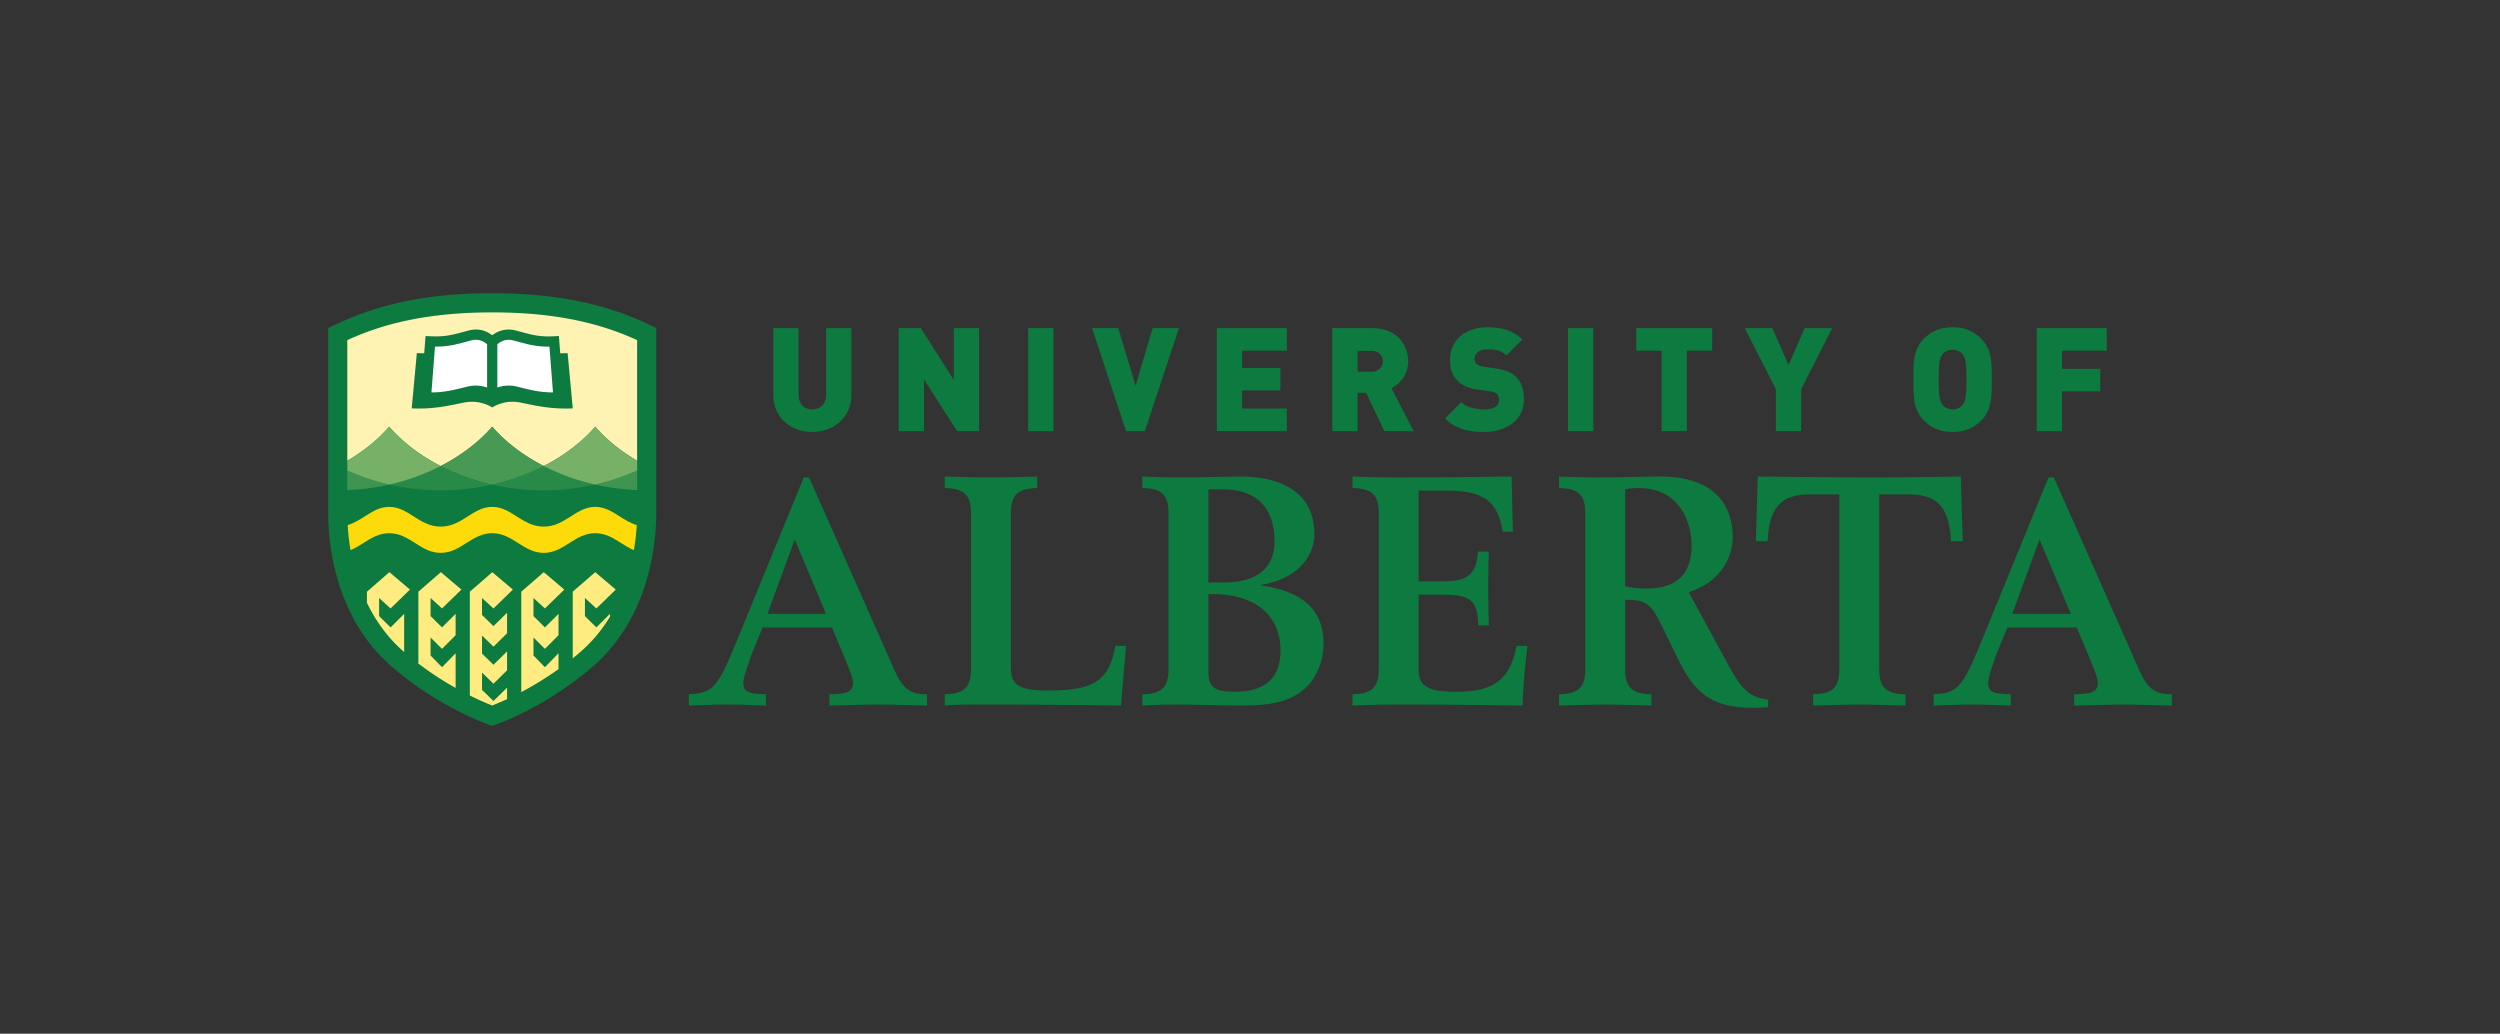 <svg xmlns="http://www.w3.org/2000/svg" height="348.947" width="843.96"><rect width="100%" height="100%" fill="#333333" stroke="none"/><path d="M652.776 234.376c7.364-.424 9.399-1.492 15.273-15.802l23.492-57.382h1.811l28.94 65.286c2.776 6.193 5.341 7.898 10.89 7.898v3.795c-7.37-.11-12.067-.323-16.338-.323-4.268 0-8.863.213-16.63.323v-3.795c6.275 0 7.98-1.062 7.98-3.948 0-1.174-.746-3.419-2.986-8.757l-4.14-9.839h-23.407l-3.533 8.573c-2.67 7.474-2.948 8.849-2.948 9.914 0 2.779.604 3.953 7.617 4.057v3.795c-9.573-.323-10.641-.323-13.209-.323-2.67 0-3.736 0-12.812.323zm46.297-27.153l-10.557-25.099-9.204 25.099zM456.588 234.376c6.939-.104 8.86-2.664 8.86-8.645v-52.323c0-5.983-1.921-8.545-8.86-8.65v-3.887c3.625.106 8.86.321 14.305.321 16.339 0 29.471-.215 39.404-.321l.427 18.62h-3.415c-1.713-10.247-6.304-13.878-19.118-13.878h-9.287v30.634h8.219c9.721 0 11.104-3.298 11.856-10.024h3.628c-.107 4.161-.214 8.112-.214 11.529 0 5.02.107 9.077.214 13.348h-3.628c0-8.435-2.672-10.347-11.96-10.347h-8.115v25.188c0 4.912 2.028 7.584 12.068 7.584 10.89 0 18.473-2.029 21.03-15.485h3.634c-.644 5.128-1.603 14.683-1.603 20.13-10.358-.109-23.916-.322-40.684-.322-8.221 0-14.63.213-16.761.323v-3.795M526.31 234.376c6.942-.104 8.865-2.664 8.865-8.645v-52.323c0-5.983-1.923-8.545-8.866-8.65v-3.887c5.024.106 9.295.321 13.243.321 6.94 0 13.99-.321 20.93-.321 18.575 0 24.453 9.974 24.453 20.437 0 7.264-4.487 15.379-14.847 18.581l13.35 24.558c4.805 8.867 7.369 10.893 13.453 11.744v2.566c-1.602.106-3.203.213-4.915.213-14.197 0-20.07-4.911-26.05-17.62l-4.163-8.523c-4.482-9.503-5.976-10.25-13.135-10.359v23.263c0 5.981 1.924 8.541 8.864 8.645v3.795c-8.541-.216-12.175-.323-15.59-.323-3.418 0-7.045.107-15.593.323zm22.318-36.421c2.028.426 4.913.746 7.052.746 9.607 0 15.372-4.15 15.372-14.509 0-7.795-3.95-19.433-17.833-19.433-1.919 0-3.096.104-4.591.428v32.768M612.076 234.376c6.943-.104 8.859-2.664 8.859-8.645v-58.836h-9.396c-8.539 0-14.203 2.349-14.842 15.801h-3.946l.637-21.825c11.424.106 22.852.216 34.273.321 11.427.107 22.85-.215 34.276-.321l.644 21.825h-3.95c-.642-13.452-6.3-15.801-14.844-15.801h-9.396v58.836c0 5.981 1.918 8.541 8.861 8.645v3.795c-8.539-.216-12.17-.323-15.59-.323-3.414 0-7.045.107-15.586.323v-3.795M467.33 145.535l-6.15-12.938h-2.88v12.938h-8.548v-34.766h13.772c7.713 0 11.864 5.47 11.864 11.183 0 4.737-2.93 7.716-5.664 9.083l7.521 14.5zm-4.197-27.099H458.3v7.032h4.833c2.343 0 3.711-1.71 3.711-3.516 0-1.808-1.368-3.516-3.71-3.516M501.019 145.83c-5.322 0-9.667-.977-13.183-4.591l5.47-5.47c1.806 1.808 4.978 2.443 7.762 2.443 3.37 0 4.981-1.123 4.981-3.125 0-.831-.194-1.512-.685-2.052-.44-.438-1.17-.782-2.293-.927l-4.202-.585c-3.074-.44-5.418-1.464-6.981-3.076-1.612-1.662-2.393-4.006-2.393-6.982 0-6.349 4.786-10.988 12.696-10.988 4.981 0 8.741 1.172 11.718 4.152l-5.37 5.37c-2.198-2.198-5.078-2.05-6.591-2.05-2.979 0-4.2 1.708-4.2 3.222 0 .44.145 1.076.684 1.612.437.44 1.172.877 2.39 1.025l4.202.587c3.124.437 5.37 1.413 6.836 2.88 1.853 1.808 2.588 4.393 2.588 7.617 0 7.081-6.104 10.937-13.43 10.937M529.336 145.535v-34.766h8.544v34.766h-8.544M569.47 118.387v27.148h-8.546v-27.148h-8.547v-7.618h25.636v7.618h-8.544M608.039 131.376v14.159h-8.544v-14.159l-10.5-20.607h9.328l5.469 12.5 5.419-12.5h9.325l-10.497 20.607M668.872 141.923c-2.539 2.54-5.468 3.906-9.716 3.906-4.247 0-7.177-1.366-9.716-3.906-3.664-3.662-3.516-8.544-3.516-13.771 0-5.224-.148-10.107 3.516-13.768 2.539-2.539 5.47-3.907 9.716-3.907 4.248 0 7.177 1.368 9.716 3.907 3.661 3.661 3.516 8.544 3.516 13.768 0 5.227.145 10.11-3.516 13.77zm-6.299-22.315c-.633-.83-1.854-1.513-3.417-1.513-1.563 0-2.784.682-3.419 1.513-.781 1.027-1.268 2.199-1.268 8.544 0 6.35.487 7.472 1.268 8.497.635.831 1.856 1.563 3.419 1.563s2.784-.732 3.417-1.563c.782-1.025 1.271-2.148 1.271-8.497 0-6.345-.49-7.517-1.27-8.544M696.115 118.387v6.104h12.89v7.617h-12.89v13.427h-8.544v-34.766h23.632v7.618h-15.088M232.552 234.376c7.37-.424 9.399-1.492 15.27-15.802l23.495-57.382h1.814l28.937 65.286c2.776 6.193 5.339 7.898 10.888 7.898v3.795c-7.368-.11-12.065-.323-16.336-.323-4.268 0-8.86.213-16.633.323v-3.795c6.278 0 7.985-1.062 7.985-3.948 0-1.174-.748-3.419-2.99-8.757l-4.14-9.839H257.44l-3.536 8.573c-2.672 7.474-2.948 8.849-2.948 9.914 0 2.779.604 3.953 7.617 4.057v3.795c-9.578-.323-10.644-.323-13.206-.323-2.67 0-3.736 0-12.815.323zm46.297-27.153l-10.557-25.099-9.201 25.099zM318.943 234.376c6.937-.104 8.862-2.664 8.862-8.645v-52.323c0-5.983-1.925-8.545-8.862-8.65v-3.887c8.541.216 12.169.321 15.585.321 3.42 0 7.05-.105 15.595-.321v3.888c-6.94.104-8.863 2.666-8.863 8.649v52.323c0 5.552 3.095 7.367 11.959 7.367 14.096 0 21.141-1.815 23.276-15.058h3.63l-1.71 20.13c-5.336-.109-13.131-.109-22.207-.215-8.97-.107-19.117-.107-29.367-.107-3.205 0-5.98.107-7.898.323v-3.795M385.617 234.376c6.943-.104 8.862-2.664 8.862-8.645v-52.323c0-5.983-1.919-8.545-8.862-8.65v-3.887c5.128.216 9.295.321 13.56.321 6.623 0 13.242-.321 19.867-.321 11.101 0 24.659 3.888 24.659 19.37 0 8.435-6.615 15.378-17.935 17.19v.216c12.816 1.816 21.035 7.264 21.035 19.753 0 5.875-2.456 11.427-5.986 14.737-4.372 4.054-9.71 6.034-21.456 6.034-7.156 0-16.014-.323-21.569-.323-4.808 0-8.756.107-12.175.323zm22.318-37.744h5.13c10.618 0 17.19-4.259 17.19-13.936 0-11.107-5.872-17.51-17.512-17.51h-4.808zm0 30.273c0 5.125 2.032 6.62 9.078 6.62 10.25 0 15.268-4.808 15.268-13.88 0-12.01-8.541-19.084-22.956-19.084h-1.39v26.344M274.188 145.83c-7.227 0-13.136-4.883-13.136-12.5v-22.56h8.544v22.365c0 3.221 1.759 5.077 4.592 5.077 2.83 0 4.687-1.856 4.687-5.077v-22.366h8.544v22.56c0 7.618-6.004 12.5-13.231 12.5M323.06 145.535l-11.133-17.479v17.479h-8.544v-34.766h7.469l11.132 17.483v-17.483h8.547v34.766h-7.471M347.079 145.535v-34.766h8.546v34.766h-8.546M386.479 145.535h-6.346l-11.474-34.766h8.836l5.86 19.435 5.762-19.435h8.886l-11.524 34.766M410.795 145.535v-34.766h23.632v7.618h-15.088v5.812h12.89v7.617h-12.89v6.103h15.088v7.616h-23.632M166.172 245.027l-1.041-.354c-.686-.234-16.943-5.867-32.912-19.659-19.352-16.729-21.443-41.937-21.443-52v-62.26l1.818-.883c15.245-7.422 32.267-10.878 53.578-10.878 21.304 0 38.323 3.456 53.563 10.878l1.817.885v62.259c0 10.06-2.088 35.265-21.432 52-15.975 13.791-32.221 19.424-32.907 19.658l-1.041.354" fill="#0d7a3f"/><path d="M166.172 105.46c-19.44 0-35.055 2.981-48.93 9.361v40.724c5.706-3.346 10.505-7.293 14.143-11.502 4.31 4.982 10.232 9.609 17.383 13.292 7.161-3.683 13.092-8.31 17.399-13.292 4.306 4.982 10.24 9.609 17.398 13.292 7.148-3.683 13.068-8.31 17.372-13.292 3.639 4.209 8.44 8.156 14.148 11.502v-40.724c-13.869-6.38-29.481-9.361-48.913-9.361zm24.716 32.45c-5.539 0-9.44-.82-14.964-1.971a14.245 14.245 0 00-2.896-.31 13.08 13.08 0 00-5.58 1.232c-.45.214-.875.446-1.281.682a17.543 17.543 0 00-1.271-.682 13.125 13.125 0 00-5.579-1.232c-.921 0-1.9.102-2.905.31-5.524 1.15-9.43 1.972-14.97 1.972-.78 0-1.6-.016-2.46-.048l1.74-18.667c.89.04 1.707.06 2.48.07l.451-5.833 1.678.084c.658.031 1.254.044 1.822.044 1.943 0 3.626-.174 5.486-.57 1.176-.247 2.345-.563 3.7-.924.625-.167 1.286-.344 1.997-.53 2.443-.596 4.664-.276 6.695.883.388.22.772.472 1.133.753.364-.278.75-.533 1.15-.757 2.02-1.152 4.355-1.461 6.665-.881.75.193 1.43.376 2.07.548 1.334.356 2.487.664 3.644.908 2.476.526 4.61.664 7.302.526l1.682-.086.451 5.836c.779-.011 1.583-.028 2.487-.071l1.746 18.667c-.866.032-1.686.048-2.473.048" fill="#fef3b2"/><path d="M157.677 130.535l-.146.037c-4.552 1.14-7.562 1.893-11.88 1.896l1.193-15.45c2.304 0 4.295-.175 6.51-.645 1.266-.268 2.477-.59 3.88-.965a188.32 188.32 0 011.949-.519c1.502-.369 2.866-.188 4.145.542.47.264.83.552 1.11.805v14.58a11.928 11.928 0 00-6.76-.281M174.659 130.535c-2.29-.572-4.563-.482-6.763.281v-14.56a6.12 6.12 0 011.123-.833c1.257-.716 2.702-.891 4.109-.536.727.185 1.396.365 2.028.533 1.38.37 2.573.69 3.82.953 2.112.446 4.013.647 6.21.647.098 0 .197-.003.3-.003l1.194 15.451c-4.399-.003-7.43-.772-12.021-1.933" fill="#fff"/><path d="M166.177 163.608c6.354-1.435 12.2-3.601 17.388-6.273-7.158-3.683-13.092-8.31-17.398-13.292-4.307 4.982-10.243 9.609-17.41 13.286 5.199 2.68 11.052 4.847 17.42 6.279" fill="#479954"/><path d="M131.422 163.587a78.685 78.685 0 0017.42 1.941c6.095 0 11.893-.701 17.325-1.923-6.36-1.432-12.195-3.604-17.391-6.273-5.18 2.664-11.013 4.82-17.354 6.255M166.167 163.605a78.846 78.846 0 0017.32 1.923 78.68 78.68 0 0017.425-1.943c-6.341-1.433-12.172-3.589-17.355-6.256-5.193 2.67-11.03 4.844-17.39 6.276" fill="#298948"/><path d="M117.242 165.433c4.945-.2 9.693-.833 14.18-1.846a73.953 73.953 0 01-14.18-4.768v6.614" fill="#3e9450"/><path d="M117.242 155.545v3.271a73.845 73.845 0 0014.193 4.773c6.33-1.434 12.156-3.593 17.333-6.254-7.15-3.683-13.073-8.31-17.383-13.292-3.638 4.209-8.437 8.156-14.143 11.502" fill="#77b067"/><path d="M215.085 158.819a73.7 73.7 0 01-14.173 4.768c4.487 1.013 9.23 1.644 14.173 1.846v-6.614" fill="#3e9450"/><path d="M215.085 158.816v-3.27c-5.708-3.347-10.509-7.294-14.148-11.503-4.304 4.982-10.224 9.609-17.372 13.292 5.178 2.661 11.006 4.82 17.334 6.254a73.84 73.84 0 0014.186-4.773" fill="#77b067"/><path d="M209.164 174.313c-2.587-1.645-5.028-3.198-8.225-3.198-3.199 0-5.64 1.556-8.224 3.201-2.676 1.705-5.442 3.468-9.158 3.468-3.714 0-6.485-1.763-9.164-3.468-2.586-1.647-5.03-3.201-8.229-3.201-3.197 0-5.641 1.556-8.228 3.201-2.679 1.705-5.448 3.468-9.163 3.468-3.713 0-6.482-1.763-9.156-3.468-2.585-1.647-5.026-3.201-8.223-3.201-3.2 0-5.641 1.553-8.227 3.198-1.802 1.147-3.651 2.311-5.799 2.955.143 2.45.43 5.327.962 8.46 1.529-.633 2.93-1.519 4.303-2.388 2.592-1.644 5.273-3.345 8.76-3.345 3.49 0 6.168 1.701 8.76 3.345 2.672 1.697 5.196 3.299 8.62 3.299 3.424 0 5.951-1.602 8.626-3.299 2.596-1.644 5.277-3.345 8.765-3.345 3.49 0 6.172 1.701 8.765 3.345 2.678 1.697 5.204 3.299 8.628 3.299 3.424 0 5.948-1.602 8.62-3.299 2.594-1.644 5.274-3.345 8.762-3.345 3.488 0 6.168 1.701 8.758 3.345 1.371.87 2.772 1.752 4.3 2.387.531-3.135.819-6.011.962-8.46-2.146-.643-3.995-1.807-5.795-2.954" fill="#fddb0b"/><path d="M171.177 236.012v-3.871l-4.585 4.508-3.867-3.762v-5.842l3.867 3.776 4.585-4.533v-6.382l-4.585 4.508-3.867-3.76v-6.127l3.867 3.778 4.585-4.533v-6.915l-4.585 4.508-3.867-3.761v-5.73l3.867 3.527 6.539-6.369-6.932-5.88-7.591 6.588v35.045c3.481 1.735 6.173 2.843 7.563 3.38a85.895 85.895 0 005.006-2.153M153.808 220.532l-4.585 4.707-3.868-3.95v-6.08l3.868 3.837 4.585-4.602v-7.217l-4.585 4.576-3.868-3.818v-6.11l3.868 3.526 6.538-6.369-6.932-5.88-7.59 6.588v24.267a108.754 108.754 0 0012.569 8.229v-11.704M183.961 205.401l6.539-6.369-6.932-5.88-7.592 6.588v33.889a110.434 110.434 0 0012.57-7.746v-5.351l-4.585 4.707-3.868-3.95v-6.08l3.868 3.837 4.586-4.602v-7.217l-4.586 4.576-3.868-3.818v-6.11l3.868 3.526M201.33 205.401l6.54-6.369-6.933-5.88-7.592 6.588v22.504a96.4 96.4 0 002.55-2.123c4.178-3.616 7.45-7.696 10.021-11.932v-.962l-4.585 4.576-3.868-3.818v-6.11l3.868 3.526M131.854 205.401l6.54-6.369-6.934-5.88-7.59 6.588v3.75c2.838 5.889 6.861 11.691 12.57 16.627v-12.89l-4.586 4.576-3.868-3.818v-6.11l3.868 3.526" fill="#feec81"/></svg>
